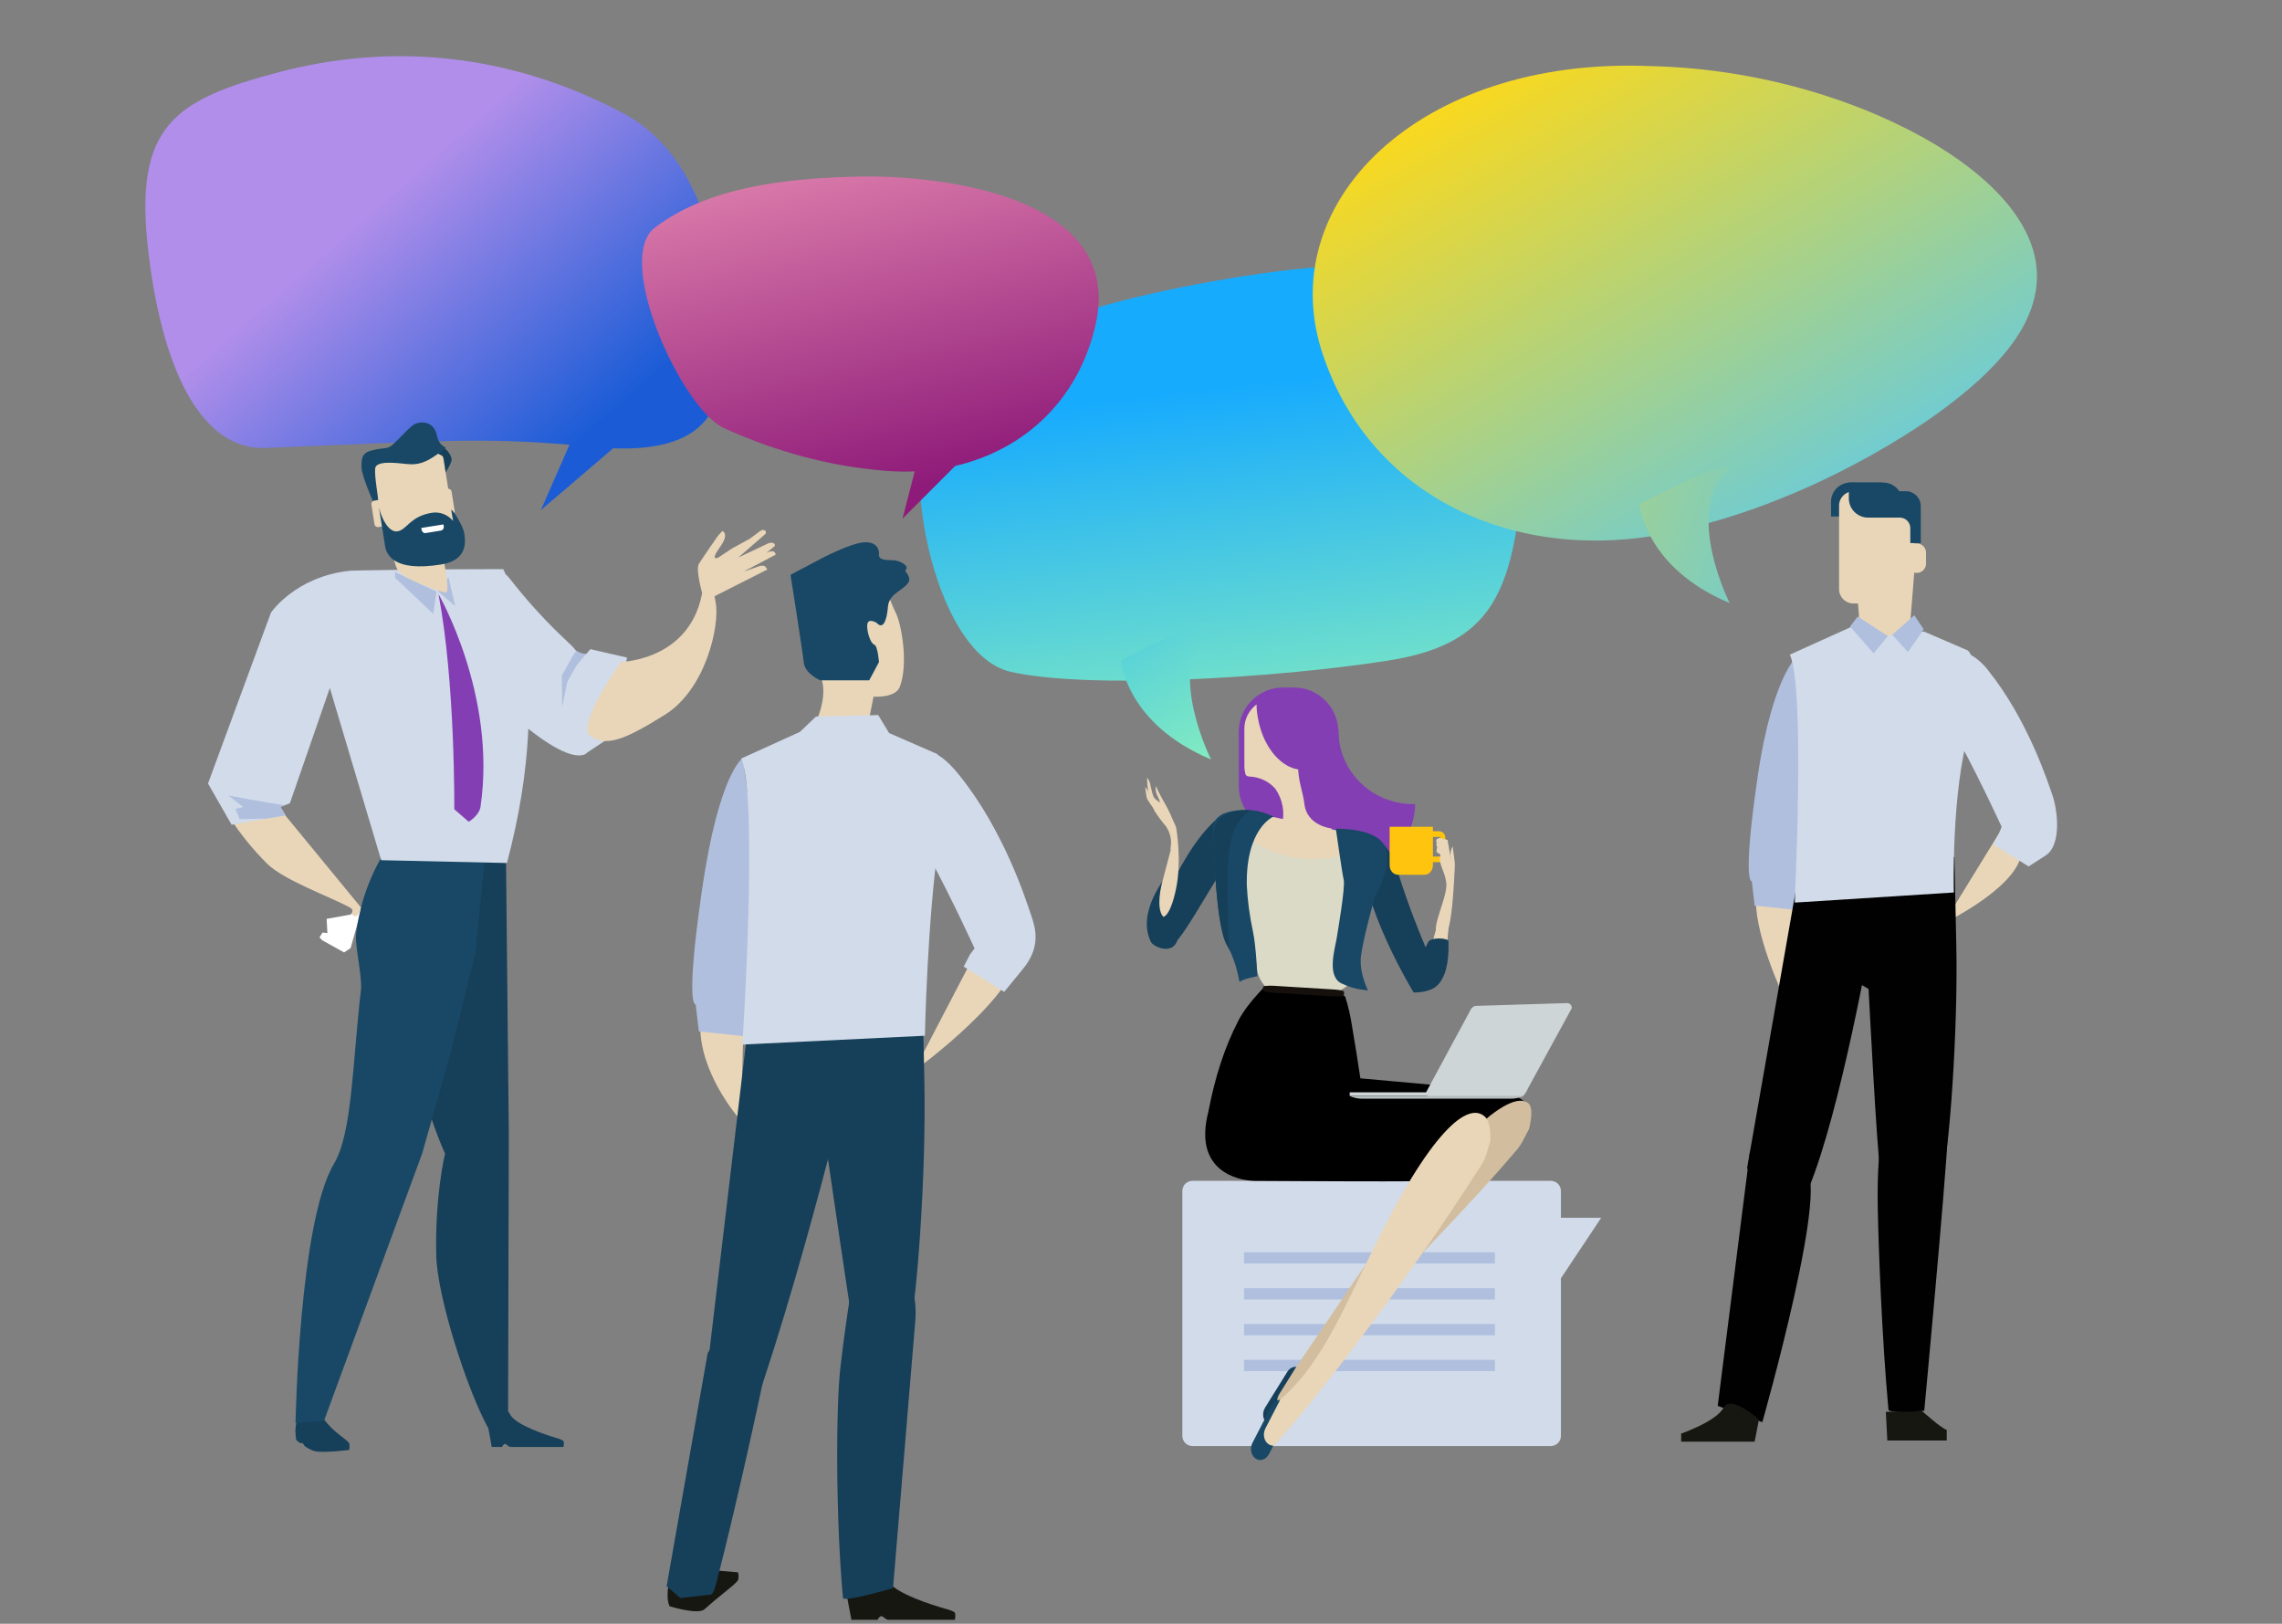 <?xml version="1.0" encoding="utf-8"?>
<!-- Generator: Adobe Illustrator 24.2.1, SVG Export Plug-In . SVG Version: 6.00 Build 0)  -->
<svg version="1.1" id="Camada_1" xmlns="http://www.w3.org/2000/svg" xmlns:xlink="http://www.w3.org/1999/xlink" x="0px" y="0px"
	 viewBox="0 0 1217.6 866.3" style="enable-background:new 0 0 1217.6 866.3;" xml:space="preserve">
<rect x="0" y="0" width="1217.6" height="866.3" fill="#808080" stroke="none"/>
<style type="text/css">
	.st0{fill:url(#Caminho_8645_1_);}
	.st1{fill:#163F59;}
	.st2{fill:#FFFFFF;}
	.st3{fill:#D1DBEA;}
	.st4{fill:#E9D6B8;}
	.st5{fill:#194866;}
	.st6{fill:#843EB3;}
	.st7{fill:#B0BFDE;}
	.st8{fill:url(#Caminho_8672_1_);}
	.st9{fill:url(#Caminho_8673_1_);}
	.st10{fill:url(#Caminho_8674_1_);}
	.st11{fill:url(#Caminho_8675_1_);}
	.st12{fill:#D2BE9F;}
	.st13{fill:#DBDAC6;}
	.st14{fill:#15100C;}
	.st15{fill:#CDD5D7;}
	.st16{fill:#B7BEC0;}
	.st17{fill:#FFC40E;}
	.st18{fill:#161711;}
	.st19{fill:url(#Caminho_8719_1_);}
	.st20{fill:#010101;}
</style>
<g id="imagem-index" transform="translate(-3313.937 -1638.51)">
	
		<linearGradient id="Caminho_8645_1_" gradientUnits="userSpaceOnUse" x1="2963.874" y1="2612.53" x2="2964.281" y2="2612.168" gradientTransform="matrix(343.05 0 0 -269.289 -1013250.812 705286.562)">
		<stop  offset="0" style="stop-color:#B08EEA"/>
		<stop  offset="1" style="stop-color:#1B5CD6"/>
	</linearGradient>
	<path id="Caminho_8645" class="st0" d="M3646.4,1698.9c-63.4-33.6-126.8-36.8-183.2-22s-78.1,28.7-70.1,96.1
		c8,67.4,30.4,105.7,62.3,104.5c91.3-3.6,114.4-5.7,162.4-1.7l-15.3,34.9l38.6-33c48,1.8,55.3-20.2,58.3-37.5
		C3699.5,1840.1,3709.8,1732.5,3646.4,1698.9z"/>
	<g id="Grupo_1886" transform="translate(3381.82 1860.995)">
		<path id="Caminho_8646" class="st1" d="M118.2,547.2c0.8,1.1,0.2,3.9,0.2,3.9s-14.1,1.8-18.6,0.6c-1.8-0.6-3.5-1.5-5-2.6
			c-0.3-0.2-0.9-1.4-1.2-1.6c-0.6-0.4-0.9,0.3-1.3-0.1c-0.8-0.5-1.5-1-2.1-1.6c-1.2-7.1,0.4-9.9,0.4-9.9s12-4.4,14.2-1.4
			C110,541.7,116.4,544.9,118.2,547.2z"/>
		<path id="Caminho_8647" class="st1" d="M192.4,538l2.1,11.5h5.5c0,0,0.6-1.6,1.6-1.6c0.8,0,1.8,1.6,2.9,1.6h28.3
			c0,0,0.5-2.4-0.1-3.2c-1-0.7-2.2-1.2-3.4-1.5c-5.8-1.7-22.2-7-25.1-12.8C200.7,524.9,192.4,538,192.4,538z"/>
		<g id="Grupo_1883" transform="translate(0 65.45)">
			<path id="Caminho_8648" class="st2" d="M115.7,220.2l-11.7-6.5l-1.4-1.5l1.6-2.6l2.6,0.3l-0.4-7.6l12.3-2.2l6.3-2.9l-5.8,20.7"/>
			<path id="Caminho_8649" class="st3" d="M170.1,33.7c0,0-13.2,14.5,27.4,52.8s47.9,27.1,47.9,27.1l12.2-8.1l9.1-42.6l-19.6-4.5
				l-2.1,2.5c0,0-4.2,0.4-6.3-2.6s-15.5-13.1-34.9-37.9C194.9,8.8,172.7,30.9,170.1,33.7z"/>
			<path id="Caminho_8650" class="st4" d="M263.5,65.2c0,0,40.9-0.7,44.1-43.3c1-12.6,4.2-0.4,6.4,11.7s-5.2,46.1-27.1,59.8
				s-31.2,17-39.6,11.5S263.5,65.2,263.5,65.2z"/>
			<path id="Caminho_8651" class="st1" d="M203.2,472.6c0,0-6.3,9.2-11,0.6c-10.8-19.8-26.7-68.8-27.3-91.1
				c-0.8-32,4.6-54.2,4.6-54.2l34.1-11.1L203.2,472.6z"/>
			<path id="Caminho_8652" class="st1" d="M202.1,170.3l1.5,146.5l-31,17.1c0,0-18.6-35-20.9-79.6c-1-18.9-1.5-61.4,9.1-75.9
				C175.2,158.9,202.1,170.3,202.1,170.3z"/>
			<path id="Caminho_8653" class="st5" d="M190.8,170.3l-5.1,50.7L172,276l-14.6,51.4L105,470.1l-15.2,1.2c0,0,1.9-107.1,20.5-138.3
				c9.8-16.5,9.8-53.2,14.4-92.7c0.8-7.1-3.2-23.2-2.6-29.7c1.8-15.9,7.2-31.2,15.7-44.8L190.8,170.3z"/>
			<path id="Caminho_8654" class="st3" d="M202.6,172.5l-67.1-1.5l-28.6-95.9c0,0-18.6-58,17-58.7s76.7-0.7,76.7-0.7
				S230,69.7,202.6,172.5z"/>
			<path id="Caminho_8655" class="st4" d="M82.2,144.5l42.5,51.7c0,0-1.5,7.5-4.9,3.5c-0.4-0.5,1.6-2-0.9-3.4
				c-10.4-5.7-35-14.5-44-23.2c-7.7-7.6-14.5-16-20.4-25.1L82.2,144.5z"/>
			<path id="Caminho_8656" class="st6" d="M166.1,29.1c0,0,31.2,53.8,22.4,113.4c-0.7,4.7-6.3,8-6.3,8l-7.7-6.7
				C174.5,143.8,175.1,76.4,166.1,29.1z"/>
			<path id="Caminho_8657" class="st7" d="M165,27.7l-1.7,11.9l-20.4-19.3v-3L165,27.7z"/>
			<path id="Caminho_8658" class="st7" d="M171.4,20l3.6,15.5l-9-7.8L171.4,20z"/>
			<path id="Caminho_8659" class="st7" d="M231.9,72.5l5.3-9.6l2.4-3.7c1.6,1.2,3.5,1.8,5.4,1.6l-5.3,6.4l-4.9,8.7l-2.7,13.3
				L231.9,72.5z"/>
			<path id="Caminho_8660" class="st3" d="M110.1,73.4l-23.3,67.2l-5.1,2l2.8,4.5l-28.8,5l-12.6-22l33.6-91.2c0,0,13-19.2,41.9-22.3
				C139.6,14.3,111.8,67.8,110.1,73.4z"/>
			<path id="Caminho_8661" class="st7" d="M54,136.5c0,0,19.6,3.7,29.9,5.2l-2.2,0.9l2.8,4.5l-10,1.7L60,149.1l-2.3-5.4l4.2-1.1
				L54,136.5z"/>
			<path id="Caminho_8662" class="st4" d="M140.4,2.9c0.8,3.7,2.1,9.4,3.6,12.7c2.3,5.2,22.4,11.9,25.6,12.6s-0.8-15.6-0.8-19.3
				c0-2.8-1.8-2,0.4-6H140.4z"/>
		</g>
		<g id="Grupo_1884" transform="translate(81.902)">
			<path id="Caminho_8663" class="st4" d="M92.9,60.1c0.5,3.2-1.7,6.2-4.8,6.7l-26,4.2c-3.2,0.5-6.2-1.7-6.7-4.8l-6.2-38.5
				c-0.5-3.2,1.7-6.2,4.8-6.7c0,0,0,0,0,0l26-4.2c3.2-0.5,6.2,1.7,6.7,4.8L92.9,60.1z"/>
			<path id="Caminho_8664" class="st1" d="M88,29.5c0,0,2.9-4.3,3.2-6.7c0.1-1.2-1.7-5.4-4.8-6.6s-5.1,2.3-5.1,2.3s5,1.8,5.4,2.8
				S88,29.5,88,29.5z"/>
			<path id="Caminho_8665" class="st5" d="M49.4,45.4c0,0-6.3-14.2-6.3-18.6s0-7.5,5.2-8.9c7.8-2,8.2-0.3,11.6-3.3
				s9.4-9.9,11.7-10.9c3.8-1.6,10.2-1.3,11.7,6.1c1.1,5.5,4.7,6.3,4.7,6.5c-0.2,0.7-1.5,1.6-3.9,3.2c-6.6,4.8-10.8,6.2-16.6,5.6
				s-16.6-2-17.1,2.3s1.9,16.7,1.6,17.7S50.4,45.9,49.4,45.4z"/>
			<path id="Caminho_8666" class="st4" d="M59.4,55.6c0.2,1.1-0.6,2.1-1.6,2.2l-5.6,0.9c-1.1,0.2-2.1-0.6-2.2-1.6c0,0,0,0,0,0
				l-1.6-10.3c-0.2-1.1,0.6-2.1,1.6-2.2l5.6-0.9c1.1-0.2,2.1,0.6,2.2,1.6L59.4,55.6z"/>
			<path id="Caminho_8667" class="st4" d="M92.8,50.2c0.2,1.1-0.5,2.1-1.6,2.2c0,0,0,0,0,0l-5.6,0.9c-1.1,0.2-2.1-0.6-2.2-1.6
				c0,0,0,0,0,0l-1.6-10.3c-0.2-1.1,0.5-2.1,1.6-2.2c0,0,0,0,0,0l5.6-0.9c1.1-0.2,2.1,0.6,2.2,1.6c0,0,0,0,0,0L92.8,50.2z"/>
			<path id="Caminho_8668" class="st5" d="M52.4,48.3c0,0,2.4,15.1,3.2,20.2c0.7,4.6,4.2,14.3,29.9,10.2
				c15.3-2.4,12.9-13.6,12.3-17.3c-0.5-2.8-5-10.7-6.8-12.1c-0.1,0,1,6.2,1,6.2c-2.8-3.4-7.1-5.1-11.4-4.4
				c-11.7,1.9-13.3,9.2-18.4,9.9C58.2,61.6,54.2,55.6,52.4,48.3z"/>
			<path id="Caminho_8669" class="st2" d="M77.4,61.9l8-1.3c1.1-0.2,1.8-1.2,1.6-2.2c0,0,0,0,0,0l-0.2-1.1L75,59.2l0.2,1.1
				C75.4,61.3,76.3,62.1,77.4,61.9C77.4,61.9,77.4,61.9,77.4,61.9z"/>
		</g>
		<g id="Grupo_1885" transform="translate(261.471 57.351)">
			<path id="Caminho_8670" class="st4" d="M45.5,37.2c0,0-3.9-13.1-1.9-16.3s10-14.7,10-14.7L56,3.5c0,0,4.2,1.1-1.3,8.7
				s-0.9,5.5-0.9,5.5l7.4-4.9l9.5-5.2l3.9-2.9c0,0,2.1-1.8,3-1.8C80.1,3,79.1,5,79.1,5L64.6,17.6l16.3-7.7c0,0,2.2-0.6,2.9,0.4
				c0.7,1,0,1.4,0,1.4L67.4,25.1l8.8-3c0,0,2.2-0.5,2.9,0.5c0.8,1.1,1,1.4,1,1.4L47.7,40.4L45.5,37.2z"/>
			<path id="Caminho_8671" class="st4" d="M66.9,20.2l11.8-4.7c0,0,2.5-1.4,4.1-1.2c1,0,1.7,0.9,1.7,1.8l-17.1,9L66.9,20.2z"/>
		</g>
	</g>
	<g id="Grupo_1887" transform="translate(3705.517 1777.098)">
		
			<linearGradient id="Caminho_8672_1_" gradientUnits="userSpaceOnUse" x1="-741.308" y1="834.788" x2="-741.456" y2="835.678" gradientTransform="matrix(324.397 0 0 -221.507 240780.328 185177.266)">
			<stop  offset="0" style="stop-color:#88EEBE"/>
			<stop  offset="1" style="stop-color:#17ABFE"/>
		</linearGradient>
		<path id="Caminho_8672" class="st8" d="M348.8,213.9c-59.8,9.3-159.4,15.4-201.3,5.9c-42.3-9.8-62.1-119.2-38.5-150.6
			c24-31.2,99.9-49,137.8-56.1C341.5-4.6,427.8-7.7,423.2,78.8C418.4,168.5,413.6,203.8,348.8,213.9z"/>
		
			<linearGradient id="Caminho_8673_1_" gradientUnits="userSpaceOnUse" x1="-743.098" y1="835.944" x2="-744.098" y2="838.634" gradientTransform="matrix(48.08 0 0 -73.281 35976.906 61537.863)">
			<stop  offset="0" style="stop-color:#88EEBE"/>
			<stop  offset="1" style="stop-color:#17ABFE"/>
		</linearGradient>
		<path id="Caminho_8673" class="st9" d="M206.5,213.7c0,0,2.4,33.7,48.1,52.9c0,0-23.7-46.8-2.4-69.7
			C264.9,183.1,206.5,213.7,206.5,213.7z"/>
	</g>
	<g id="Grupo_1888" transform="translate(3864.449 1670.485)">
		
			<linearGradient id="Caminho_8674_1_" gradientUnits="userSpaceOnUse" x1="-900.573" y1="942.431" x2="-899.901" y2="941.692" gradientTransform="matrix(386.415 0 0 -253.421 348185.594 238856.938)">
			<stop  offset="0" style="stop-color:#FFD917"/>
			<stop  offset="1" style="stop-color:#70CCD1"/>
		</linearGradient>
		<path id="Caminho_8674" class="st10" d="M330.4,3.3c60.5,1.4,115.2,19.9,152,42c37.1,22.6,56.4,48.8,53.7,75
			c-2.7,26.4-26.2,49.9-58.5,72.3c-32.6,22-74,43.1-119,55.2c-87.5,26-174.8-7.6-202.9-89.5C127.3,76.9,206.4-2,330.4,3.3z"/>
		
			<linearGradient id="Caminho_8675_1_" gradientUnits="userSpaceOnUse" x1="-905.607" y1="945.457" x2="-900.207" y2="942.898" gradientTransform="matrix(48.081 0 0 -73.28 43686.309 69372.914)">
			<stop  offset="0" style="stop-color:#FFD917"/>
			<stop  offset="1" style="stop-color:#70CCD1"/>
		</linearGradient>
		<path id="Caminho_8675" class="st11" d="M324.3,236.9c0,0,2.4,33.7,48.1,52.9c0,0-23.7-46.8-2.4-69.7
			C382.8,206.3,324.3,236.9,324.3,236.9z"/>
	</g>
	<g id="Grupo_1894" transform="translate(3825.995 2002.314)">
		<path id="Caminho_8676" class="st3" d="M315.4,266.2c3,0,5.4,2.4,5.4,5.4v14.3h21.5l-21.5,32.3v84.1c0,3-2.4,5.4-5.4,5.4H124.2
			c-3,0-5.4-2.4-5.4-5.4V271.6c0-3,2.4-5.4,5.4-5.4H315.4z"/>
		<g id="Grupo_1889" transform="translate(52.686 301.305)">
			<rect id="Retângulo_1282" x="99" y="3" class="st7" width="133.9" height="6"/>
			<rect id="Retângulo_1283" x="99" y="22.2" class="st7" width="133.9" height="6"/>
			<rect id="Retângulo_1284" x="99" y="41.3" class="st7" width="133.9" height="6"/>
			<rect id="Retângulo_1285" x="99" y="60.4" class="st7" width="133.9" height="6"/>
		</g>
		<g id="Grupo_1893">
			<path id="Caminho_8677" class="st6" d="M148.9,55.7c0,13,10.6,23.6,23.6,23.6c0,0,0,0,0,0l5.9-11.2c13,0,23.6-19.6,23.6-32.7
				v-8.8c0-13-10.6-23.6-23.6-23.6h-5.9c-13,0-23.6,10.6-23.6,23.6V55.7z"/>
			<path id="Caminho_8678" class="st6" d="M197.3,25.9c1.6-0.2,3.2-0.3,4.9-0.4c-0.1,2,0.1,4.1,0.3,6.1
				c2.9,19.9,20.5,34.1,40.5,33.6c-0.3,19.1-14.7,35.7-34.6,38.5c-22,3.2-42.3-11.7-45.4-33.3S175.3,29.1,197.3,25.9z"/>
			<path id="Caminho_8679" class="st4" d="M158.4,12c0,2.2,0.2,4.4,0.6,6.6c2.4,15.1,11.6,26.6,21.6,28.1c0.3,6.9,2.7,12.8,3.3,18.3
				c1.3,11.9,14.5,13.2,14.5,13.2c1.7,10.6-39.9,25.2-39,23.5s9.7-14.2,12.6-25.6c1.6-6.6,0.3-13.5-3.6-19.1
				c-3.5-4-8.5-6.3-13.8-6.5c-0.8,0-1.5-0.3-2-0.9c-0.5-1.6-0.7-3.3-0.7-4.9V25.2C151.8,20,154.3,15.2,158.4,12z"/>
			<g id="Grupo_1890" transform="translate(0 48.02)">
				<path id="Caminho_8680" d="M132.8,180.9c0-0.1-0.1-0.2-0.1-0.3c0.1-0.1,0.1-0.2,0.2-0.3c3.2-16.7,8.2-32.9,15.8-47.6
					c5.4-10.4,16.2-20.2,21-25.1c12.3,6.7,24.5,3.6,36,12.3c1.6,5.1,2.8,10.2,3.6,15.5c1.7,10,3.2,19.4,4.5,28.1
					c17.8,1.7,61.8,5.1,78.4,8.3c9.8,2.3,10.4,6.1,11.9,7.3c-0.9,16-13.9,25.1-21.7,37.9c-1.4,2.3-107.3,1.2-124.8,1.2
					C148.1,218.1,124.3,212.7,132.8,180.9z"/>
				<path id="Caminho_8681" class="st12" d="M297.2,201.7c2.9-3.3,4.5-7.5,6.6-11.2c1.7-7.2,1.7-12-0.4-13.7
					c-7.8-6.4-34.3,7-101.1,107.1c-14.5,21.8-46.8,67.9-39.3,60.2C273.6,229.7,282.7,218.6,297.2,201.7z"/>
				<path id="Caminho_8682" class="st1" d="M163,339.1l11.8-19c1-1.7,2.8-2.8,4.8-2.7l-9.1,14.6c-1.8,2.8-1.3,6.6,1,8.5
					c0.7,0.6,1.6,0.9,2.6,1l-2.7,4.4c-1.8,2.8-5.1,3.6-7.4,1.7S161.2,341.9,163,339.1z"/>
				<path id="Caminho_8683" class="st4" d="M205,90.6l21.6-33.5c6.4-9.9,2.6-20-8.4-22.3l-62.6-13.2c-6.9-0.9-18.1,9.1-15.6,20.9
					l13.3,38.7L205,90.6z"/>
				<path id="Caminho_8684" class="st1" d="M214.5,39.7c-1.7,29.8,27.7,78,27.7,78s11.2,0.2,12.3-5c1.4-6.5-8.4-20.2-20.8-59.5
					C226,28.9,214.8,34.7,214.5,39.7z"/>
				<path id="Caminho_8685" class="st1" d="M140.4,22.6C118.2,38.5,103,84.3,103,84.3s5,10.9,9.4,8.7c5.5-2.8,12.3-15.9,31.5-47.2
					C155.8,26.4,144.1,20,140.4,22.6z"/>
				<path id="Caminho_8686" class="st13" d="M158.6,104.9c0.1,4.5,4.7,11.7,8.1,11.6l33,1.1c3.4-0.1,11.6-5.6,11.5-10.1l-0.3-15.1
					c-0.1-4.5-2.9-8.1-6.3-8L162,74.3c-3.4,0.1-6.1,3.8-6,8.2L158.6,104.9z"/>
				<path id="Caminho_8687" class="st14" d="M205,119.2c0,0.5-2.4,0.7-5.3,0.6l-32.7-2c-2.9-0.2-5.2-0.7-5.2-1.2l0.1-1.9
					c0-0.5,2.4-0.7,5.3-0.6l32.7,2c2.9,0.2,5.2,0.7,5.2,1.2L205,119.2z"/>
				<path id="Caminho_8688" class="st13" d="M147.1,38.6c0.5-2.1,1.3-4,2.3-5.9c30.4,21.6,51.9,12.4,67.4,8.7
					c0.1,0.9,0.3,1.9,0.3,2.8c0.6,10.7-0.2,21.4,0.3,32.2c0.4,8.5-11.6,16-17.3,16.2c-21.5,0.9-26.3-0.4-47-5.9
					c-5.5-1.5-15.8-10.5-13.7-18.4C142,58.4,144.6,48.5,147.1,38.6z"/>
				<path id="Caminho_8689" class="st5" d="M200.7,30.3c0,0,22.5-0.7,26.4,10.1s-5.6,26.4-5.6,26.4s-5.7,19.9-7.3,30.8
					s5.3,21.1,3.2,19c-0.4-0.4-5.5,0.1-13.6-3.7s-3.6-18.5-2.8-23.3s4.8-28.1,3.9-32S200.7,30.3,200.7,30.3z"/>
				<path id="Caminho_8690" class="st5" d="M135.5,37.1c0,0-1.7-9,2-12.6c5.5-5.3,18.6-4.5,22.9-3.3c2.4,0.7,4.8,1.6,7.1,2.6
					c0,0-14.9,6-14.3,36.8c0.4,8.1,1.5,16.2,3.2,24.2c1.8,8.2,2.4,24.2,2.4,24.2s-8.9,1.8-9.3,3.1s-1-9.5-7-19.8
					S135.5,37.1,135.5,37.1z"/>
				<path id="Caminho_8691" class="st1" d="M155.1,20.4c-8.3,6.9-13.3,12.8-12,48.6c0.2,5.8-0.1,16.5,1.1,26.4c-0.5-1-1-2.1-1.6-3.1
					c-6.1-10.3-7-55.2-7-55.2s-1-8.1,2.7-11.7C142.1,21.6,149.4,20,155.1,20.4z"/>
				<path id="Caminho_8692" class="st4" d="M278.7,209.1c2.3-3.6,3-8,4.4-12c0.3-7.2-0.9-11.4-2.9-13.2c-9-8.1-28.7,7-60.6,72.7
					c-16.1,33.1-28.2,61.8-50,79.5c-2.7,2.1-4.7,4.9-5.8,8.1c-3.2,9.3-1.8,20.9-1.4,20.6C177.7,350.9,236.1,276.4,278.7,209.1z"/>
				<path id="Caminho_8693" class="st5" d="M156.2,358l10.3-19.9c0.8-1.8,2.6-3,4.5-3.1l-7.9,15.3c-1.5,3-0.8,6.7,1.7,8.4
					c0.8,0.5,1.7,0.8,2.6,0.8L165,364c-1.5,3-4.8,4-7.2,2.3S154.7,360.9,156.2,358z"/>
				<path id="Caminho_8694" class="st1" d="M102.1,90.8c-8-15.5,7.9-34.8,7.9-34.8s5.4,0.5,7.5,3.3c2.6,3.6,1.9,11.2-0.9,28.6
					C114.9,98.7,103.4,93.4,102.1,90.8z"/>
				<path id="Caminho_8695" class="st4" d="M108.6,77.3c0,0,3.6,0.3,6.8-14.7s0.2-32.3,0.2-32.3l-7.7,29.2
					C107.9,59.4,104.4,72.6,108.6,77.3z"/>
				<path id="Caminho_8696" class="st4" d="M115.6,30.3c-0.1-1.4-1.3-3.1-2-5c-1.5-3.7-3.3-7.2-5.4-10.7c-1.3-2.3-2.5-4.7-3.5-7.1
					c-0.7,4,1.5,6,1.9,7.8s0.5,1.1-2.2-0.8c-1.5-1.1-2.1-5.4-2.8-8.2C101.3,5.1,100.8,4,100,3c0,2.5,0.2,5.1,0.6,7.6
					c0.7,3.6,1.9,7,3.4,10.3c1.9,2.9,3.9,5.6,6.1,8.2c2.3,3.4,3.2,7.5,2.4,11.5C112,43.9,116.1,36.6,115.6,30.3z"/>
				<path id="Caminho_8697" class="st4" d="M104.6,21.1c0,0-4.3-5.7-4.7-7.1C99.5,13,99,8.1,99,8.1c1,1.1,1.7,2.5,2.1,3.9
					C101.4,14,104.6,21.1,104.6,21.1z"/>
			</g>
			<g id="Grupo_1891" transform="translate(108.9 168.276)">
				<rect id="Retângulo_1286" x="99.2" y="50.7" class="st15" width="92.5" height="1.9"/>
				<path id="Caminho_8698" class="st15" d="M140,50.6c-0.1,1.4,1,2.6,2.3,2.7h47.4c1.3,0,3-0.9,4.6-4.7l23.4-42.8
					c0.1-1.3-0.8-2.5-2.2-2.7c-0.2,0-0.4,0-0.6,0l-48.7,1.5c-1.3,0.3-2.3,1.3-3.1,3.2L140,50.6z"/>
				<path id="Caminho_8699" class="st16" d="M145.8,52.6H99c2.4,1.1,5,1.6,7.6,1.5h77.9c2.6,0.1,5.2-0.4,7.6-1.5H145.8z"/>
			</g>
			<path id="Caminho_8700" class="st17" d="M256,79.7h-3.5v-2.4h-23.1v20.5c0,2.8,2,5.1,4.4,5.1h14.3c2.4,0,4.4-2.3,4.4-5.1v-1.6
				h3.5c1.8-0.1,3.2-1.7,3.1-3.6v-9.4C259.2,81.4,257.8,79.8,256,79.7z M256.5,92.6c0,0.3-0.2,0.5-0.5,0.6h-3.5V82.7h3.5
				c0.3,0,0.5,0.3,0.5,0.6V92.6z"/>
			<g id="Grupo_1892" transform="translate(153.004 80.195)">
				<path id="Caminho_8701" class="st4" d="M101.7,47.4c2.1-7.8,5.6-15.9,4.9-20.6c-0.9-6.6-4.3-9.7-3.1-14.2c0.1-0.5,0.2-1,0.2-1.5
					c0.2-1.3,0.6-2.8,0.6-3.4c0-0.6-0.2-2.5,0.2-1.8c3.4,6.1,6.5,13.3,6.5,15c0,3.5-1.1,22.6-3,29.7C105.8,58.6,98.9,58,101.7,47.4z
					"/>
				<path id="Caminho_8702" class="st4" d="M107.9,25.5c0,0,1.5,0.7,2.1-0.5c1-1.9,1.2-6.2,1.2-7.7c0-1.7-1.2-9.8-1.2-9.8
					c-1,1.8-1.3,3.8-1.1,5.8C109.6,18.1,107.9,25.5,107.9,25.5z"/>
				<path id="Caminho_8703" class="st4" d="M106.8,63.3c-2.7-1.1-5.3-2.3-7.8-3.7c5.6-20.5,11.2-37.6,11.2-37.6L106.8,63.3z"/>
				<path id="Caminho_8704" class="st4" d="M109.3,15.5l-2-11.4L102.9,3l-1.5,0.8L101.2,5c0,0,0.6,0.7,0.5,0.7c-0.6,0-0.4,2,0.1,2
					c-0.2,0.9-0.3,1.8-0.4,2.7c0.4,0.9,2.1,0.8,2.9,2.8s-0.3,4.3,0.8,4.4S109.3,15.5,109.3,15.5z"/>
			</g>
			<path id="Caminho_8705" class="st1" d="M260.8,138.3c-0.3-1.7-9.8-2.3-10.9,0.7l-1.1,2.2c0,0-8.8,19.4,1.7,23
				C250.4,164.3,261.7,163.5,260.8,138.3z"/>
		</g>
	</g>
	<g id="CARA2" transform="translate(3609.724 1921.076)">
		<g id="Grupo_1895" transform="translate(0 7.427)">
			<path id="Caminho_8706" class="st18" d="M97.7,553.5c1.1-1.3,0.3-4.6,0.3-4.6s-18.4-2-24.3-0.7c-2.3,0.8-4.5,1.8-6.6,3.1
				c-0.4,0.2-1.1,1.6-1.5,1.9c-0.7,0.4-1.1-0.3-1.8,0.1c-1,0.6-1.9,1.2-2.8,1.9c-1.6,8.4,0.5,11.8,0.5,11.8s15.1,4.7,18.6,1.6
				C88.9,560.7,95.4,556.3,97.7,553.5z"/>
			<path id="Caminho_8707" class="st18" d="M155.9,560.5l2.6,13.7h14c0,0,0.8-1.9,2-1.9c1,0,2.3,1.9,3.6,1.9h35.6
				c0,0,0.6-2.9-0.1-3.9c-0.4-0.5-2.7-1.4-4.3-1.8c-7.2-2-27.9-8.4-31.5-15.3C173.4,544.8,155.9,560.5,155.9,560.5z"/>
			<path id="Caminho_8708" class="st4" d="M167,98.3l3.3-16.6c0,0,11.8,0.9,14.1-5.4c4.6-12.7,0.7-33.1-2-38.8
				c-8-16.2-11.3-44.7-48.5-22.1c-14.1,8.6,7.7,50.3,9.3,59.4S140,94.2,140,94.2l8.7,6.5L167,98.3z"/>
			<path id="Caminho_8709" class="st4" d="M100.9,255.6L99.6,308c0,0-19.7-21.8-21.6-46.5S99.6,253.6,100.9,255.6z"/>
			<path id="Caminho_8710" class="st1" d="M123,363.5c0,0,5.5,2.4-10.6,78.5c-11.6,54.8-21.4,95-26.1,113.1
				c-1.8,7.1-3.8,5.8-3.8,5.8l-15.3,1.7l-7.3-6.3l21.9-124.3L123,363.5z"/>
			<path id="Caminho_8711" class="st4" d="M223.1,221.5l-31.3,60c0,0,59.7-43.2,56-67C244,190.7,223.1,221.5,223.1,221.5z"/>
			<path id="Caminho_8712" class="st7" d="M100.5,114.5c0,0-12.7,7.8-21.8,70.8c-9.1,63-3.3,60.6-3.3,60.6l1.7,14.4l23.7,2.5
				l12.8-54.4L100.5,114.5z"/>
			<path id="Caminho_8713" class="st1" d="M158.8,278.2c0,0-35,145-62.5,210c-16.1,38.1-16.2-35-16.2-35l25-210.6l73.1-3.5
				C178.2,239.1,169.9,241.7,158.8,278.2z"/>
			<path id="Caminho_8714" class="st1" d="M133.3,239.5c0,0,26.5,187.7,29.2,196.2c9.4,28.7,23.9-8.9,27.2-18.5s8.9-80.3,7.7-131.9
				l-1.1-51.6L133.3,239.5z"/>
			<path id="Caminho_8715" class="st1" d="M159.9,388.8c0,0-4,22.4-7.3,51c-2.4,21-2.5,81,1.4,122.7c0.2,2.6,26.7-5.2,26.7-5.2
				s9.7-116.6,11.9-142.8C194.8,388.4,176.5,370.1,159.9,388.8z"/>
			<path id="Caminho_8716" class="st3" d="M99.7,114.7l31.3-14.2l8.6-8.2l33.2-0.8l5.8,9.6l25.7,11.2c0,0,6.4,10,0.8,47.1
				c-6.1,41.1-7.4,103.2-7.4,103.2l-97.4,4.7C100.4,267.2,108.9,134.6,99.7,114.7z"/>
			<path id="Caminho_8717" class="st3" d="M196.1,112.4c0,0,5.8-6.5,19.9,11.1c24.1,29.9,35.7,67,38.2,74.2
				c2.5,7.2,5.7,17.3-4.2,29.3c-7.5,9.1-10,12.2-10,12.2l-21.6-13.5l3.4-6.5l2.4-3.2c0,0-11.6-25.5-24.1-48.7
				S196.1,112.4,196.1,112.4z"/>
		</g>
		<path id="Caminho_8718" class="st5" d="M171.9,49.7c0,0-4.2-2.6-4.9,0.6c-0.6,3.2,1.6,10.4,3.6,11s2.6,9.4,2.6,9.4l-5.2,9.7h-26.2
			c0,0-8.1-3.6-8.7-9.4c-0.6-5.8-7.1-46.9-7.1-46.9l18.4-9.7c0,0,9.7-4.9,16.5-6.8c10.4-3,12.6,2.6,12.3,5.5s2.9,3.2,7.1,3.2
			c4.2,0,9.4,3.2,7.1,5.2c-0.9,0.8,3.2,3.4,1.6,6.5c-2.4,4.4-10.3,5.8-11,13C177.8,44.2,176.5,54.8,171.9,49.7z"/>
	</g>
	
		<linearGradient id="Caminho_8719_1_" gradientUnits="userSpaceOnUse" x1="2963.977" y1="2612.303" x2="2963.631" y2="2613.459" gradientTransform="matrix(236.381 0 0 -177.146 -696808.562 464654.5)">
		<stop  offset="0" style="stop-color:#8E1B79"/>
		<stop  offset="1" style="stop-color:#EA8EB4"/>
	</linearGradient>
	<path id="Caminho_8719" class="st19" d="M3772.7,1732.7c-40,0.8-81.3,5.8-109.4,27.3c-21.9,16.8,14.1,96.1,36.7,106.8
		c22.7,10.4,50.9,19.4,80.4,22.3c7.1,0.9,14.4,1.2,21.6,0.9l-6.5,25.2l28.1-28.1c37.4-8.7,65.9-35.7,74.9-75.3
		C3914.4,1741.8,3812.7,1731.9,3772.7,1732.7z"/>
	<g id="CARA1" transform="translate(4061.152 1892.966)">
		<g id="Grupo_1897" transform="translate(0 13.102)">
			<path id="Caminho_8720" class="st4" d="M212.3,211.3l-4.6,59.9c0,0-16.1-32.1-17.9-54.6S212.7,210.5,212.3,211.3z"/>
			<path id="Caminho_8721" class="st4" d="M244.9,63.8c0.6,6.8,4.2,12.7,8.1,13h11c3.9-0.3,7.5-6.2,8.1-13
				c0.9-11.3,1.8-22.5,2.7-33.8c0.6-6.8-2-20.3-7.9-24.3c-5-3.6-11.8-3.6-16.8,0c-5.8,4-8.5,17.6-7.9,24.3
				C243.1,41.3,244,52.6,244.9,63.8z"/>
			<path id="Caminho_8722" class="st4" d="M319.3,177.2L289.9,225c0,0,43.7-21,41.5-40.5S319.3,177.2,319.3,177.2z"/>
			<path id="Caminho_8723" class="st7" d="M213.1,81c0,0-14.3,9.4-22.6,66.6c-8.3,57.2-3,55-3,55l1.5,13l21.1,2.2l12.1-49.2
				L213.1,81z"/>
			<path id="Caminho_8724" class="st18" d="M291.5,495.3v5.7h-31.7l-0.8-15.3l19.1-0.6C278.2,485.1,288.5,494.5,291.5,495.3z"/>
			<path id="Caminho_8725" class="st20" d="M251.3,231.5c0,0-16.4,93.8-33.5,135c-15.1,36.5-32.8-11-32.8-11l27.6-157.4l45.6-3.5
				C258.2,194.6,261.3,195.8,251.3,231.5z"/>
			<path id="Caminho_8726" class="st20" d="M247.5,195l-5.6,60.5l7.9,4.6c0,0,4.6,89.9,6.1,94.4c8.5,26,30.7,10.4,33.7,1.7
				s8-72.8,7-119.7l-1-46.8L247.5,195z"/>
			<path id="Caminho_8727" class="st20" d="M257.8,330.4c0,0-3.7,16-3.1,46.3c0.3,19.2,2.2,70,5.7,107.8c0.2,2.3,19.1,0.6,19.1,0.6
				S291,362.3,292,338.6C292.3,331.4,272.8,313.5,257.8,330.4z"/>
			<path id="Caminho_8728" class="st3" d="M207.8,81.7l33.2-15l17.2,5.1l21.2-2.4l23.4,10.1c0,0,10.6,10.1,0.8,42.7
				s-8.3,86.4-8.3,86.4l-84.9,5.4C210.3,214,216.1,99.8,207.8,81.7z"/>
			<path id="Caminho_8729" class="st3" d="M287.7,81c0,0,12.8-7.2,25.6,8.7c21.8,27.1,32.4,60.8,34.7,67.3s5.3,26.1-3.8,31.9l-9,5.8
				L316.3,183l3-5.8l1.5-3.6c0,0-10.6-23.2-21.9-44.2S287.7,81,287.7,81z"/>
			<path id="Caminho_8730" class="st7" d="M262.4,71.1l8.4,9.2l8.4-12.1l-5-7.5L262.4,71.1z"/>
			<path id="Caminho_8731" class="st7" d="M244,61.4l16.1,10.4l-7.6,9.2l-12.6-14.3L244,61.4z"/>
			<path id="Caminho_8732" class="st20" d="M192.6,353.4c0,0,5.3,1.7,22.1,2.3c16.8,0.6-21.6,135.5-21.6,135.5l-23.8-8.7l17.2-135.8
				L192.6,353.4z"/>
			<path id="Caminho_8733" class="st18" d="M191.3,489.8l-2.3,11.8h-39.2v-4.3c0,0,18.8-6.5,22.6-13.8S191.3,489.8,191.3,489.8z"/>
		</g>
		<g id="Grupo_1898" transform="translate(79.955)">
			<path id="Caminho_8734" class="st5" d="M177,10.9V3h-16.9c-5.7,0-10.3,4.6-10.3,10.3c0,0,0,0,0,0v7.8h16.9
				C172.4,21.1,177,16.5,177,10.9z"/>
			<path id="Retângulo_1287" class="st4" d="M161.7,7.7h23.8c4.2,0,7.6,3.4,7.6,7.6l0,0v44.6c0,4.2-3.4,7.6-7.6,7.6h-23.8
				c-4.2,0-7.6-3.4-7.6-7.6V15.3C154.1,11.1,157.5,7.7,161.7,7.7C161.7,7.7,161.7,7.7,161.7,7.7z"/>
			<path id="Caminho_8735" class="st5" d="M177.6,3c3.5,0,6.7,1.7,8.6,4.6h3.5c4.4,0,8,3.6,8,8c0,0,0,0,0,0v19.7h-5.6v-8
				c0-3.1-2.5-5.6-5.6-5.6h-16.9c-5.7,0-10.3-4.6-10.3-10.3V3L177.6,3z"/>
			<path id="Caminho_8736" class="st4" d="M190.3,40.4c0-2.7,2.2-4.9,4.9-4.9c0,0,0,0,0,0h0.4c2.7,0,4.9,2.2,4.9,4.9c0,0,0,0,0,0
				v5.9c0,2.7-2.2,4.9-4.9,4.9h-0.4c-1.9,0-3.7-1.1-4.5-2.9"/>
		</g>
	</g>
</g>
</svg>
